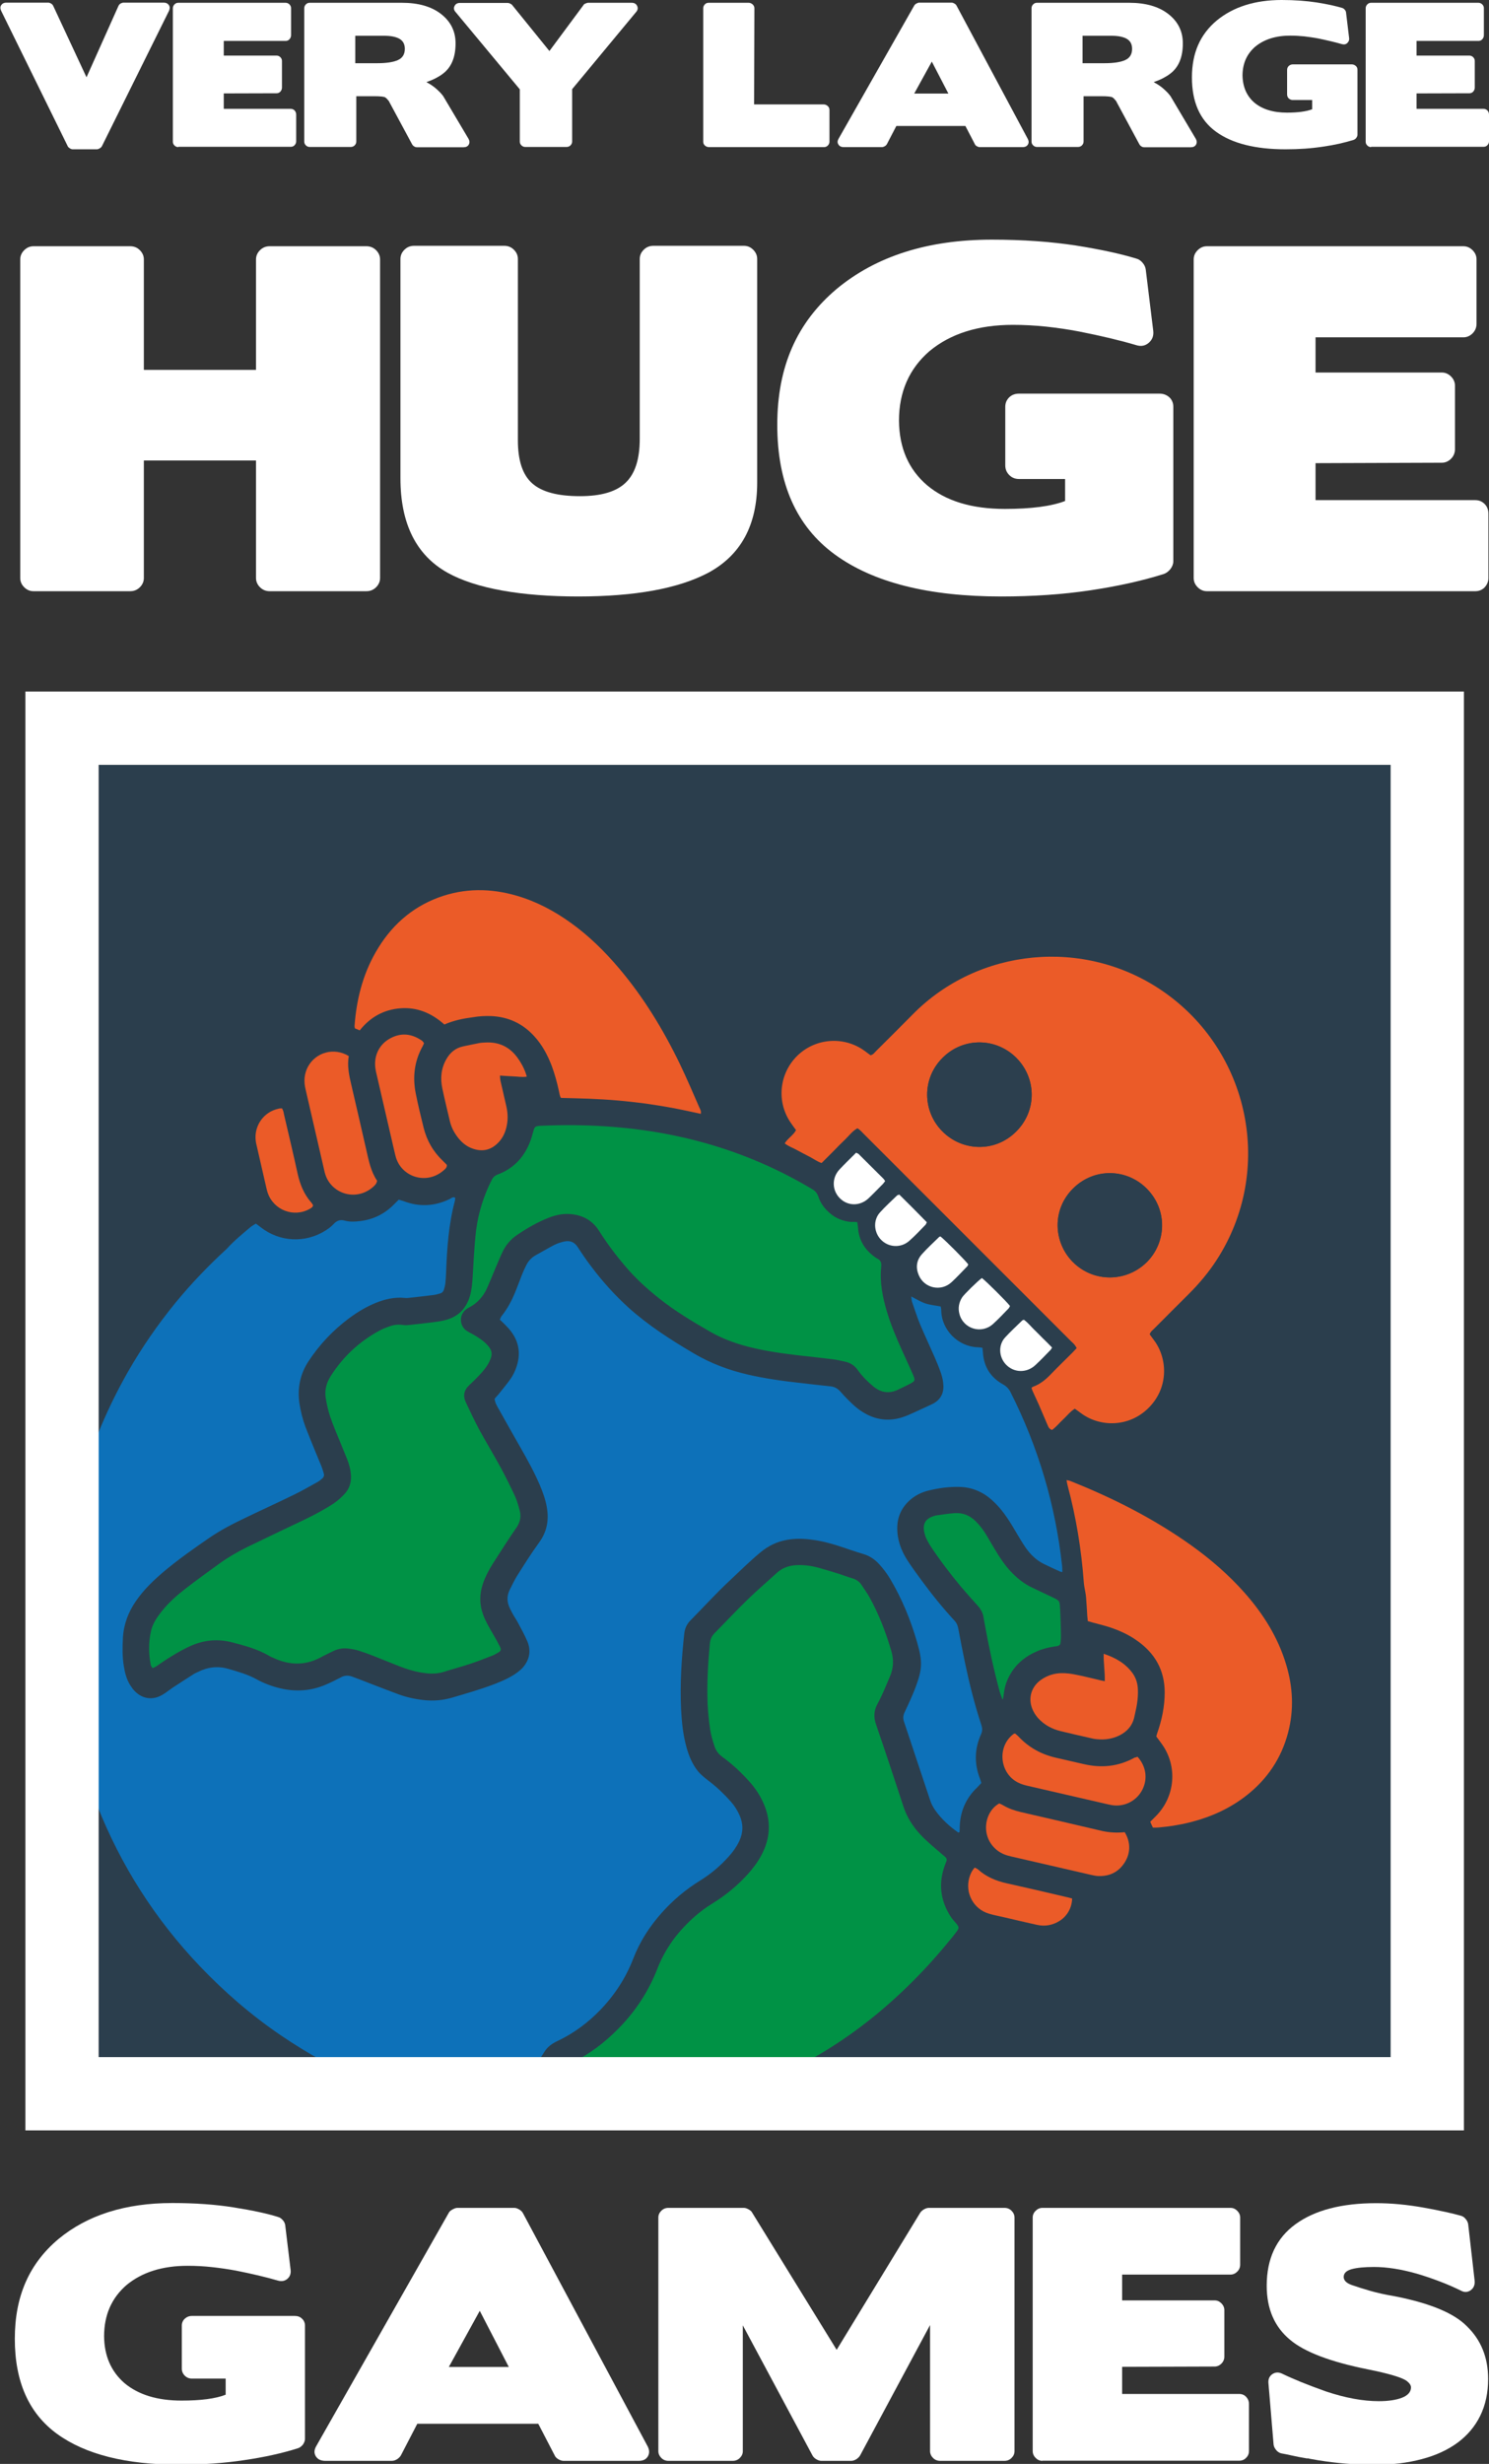 <?xml version="1.0" encoding="UTF-8"?><svg id="Layer_1" xmlns="http://www.w3.org/2000/svg" viewBox="0 0 1015.5 1680"><rect x="0" y="0" width="1015.5" height="1680" fill="#333333" stroke="none"/><defs><style>.cls-1{fill:#009245;}.cls-2{fill:#fff;}.cls-3{fill:#020203;}.cls-4{fill:#0d71b9;}.cls-5{fill:#2c3f4e;}.cls-6{fill:#eb5b28;}.cls-7{fill:#2b3e4d;}</style></defs><rect class="cls-7" x="42.3" y="496.5" width="931.1" height="931.1"/><path class="cls-3" d="m948.4,521.5v881.1H67.3v-881.1h881.1m50-50H17.3v981.1h981.1V471.5h0Z"/><path class="cls-4" d="m174.49,834.3c1.19.91,2.28,1.64,3.28,2.46,12.86,10.12,30.36,11.03,44.22,2.28,1.91-1.28,3.92-2.64,5.47-4.38,2.19-2.37,4.47-3.28,7.75-2.37,3.37.91,6.93.73,10.49.27,9.03-1.09,16.69-4.92,23.07-11.4,1-1,2.01-2.01,3.19-3.19,1.09.36,2.19.64,3.28,1,10.67,4.1,21.15,3.56,31.36-1.37,1.09-.55,2.1-1.73,3.83-1-.09.64,0,1.37-.18,2.1-4.29,16.05-5.38,32.46-6.02,48.96-.09,2.64-.27,5.2-.55,7.84-.18,1.28-.55,2.55-.91,3.83-.46,1.37-1.37,2.28-2.74,2.64s-2.83.82-4.29,1c-5.74.73-11.58,1.37-17.41,2.01-.73.09-1.46.09-2.19,0-7.02-.73-13.59.82-20.06,3.46-6.47,2.64-12.49,6.29-18.14,10.49-10.85,8.11-19.97,17.78-27.44,29.09-5.84,8.84-7.75,18.42-6.29,28.81.82,5.47,2.19,10.85,4.1,16.05,2.19,5.74,4.56,11.4,6.84,17.05,1.37,3.37,2.83,6.75,4.19,10.12.55,1.46,1,3.01,1.46,4.56.46,1.37,0,2.64-1.09,3.56s-2.28,1.91-3.56,2.55c-5.11,2.83-10.12,5.74-15.41,8.3-11.12,5.47-22.43,10.58-33.55,15.96-8.39,4.01-16.78,8.3-24.44,13.59-10.21,7.02-20.33,14.13-29.91,22.06-7.39,6.2-14.41,12.76-19.97,20.79-5.29,7.57-8.48,15.96-9.03,25.16-.36,6.56-.46,13.13.64,19.6.73,4.47,1.82,8.84,4.29,12.76.91,1.46,1.91,2.92,3.19,4.19,5.29,5.38,12.31,6.29,18.78,2.46,2.37-1.37,4.56-3.19,6.84-4.74,4.65-3.01,9.3-6.11,13.95-9.03,1.09-.73,2.28-1.28,3.46-1.82,6.66-3.37,13.59-4.19,20.79-2.1,6.56,1.91,13.13,3.74,19.24,7.11,5.11,2.83,10.58,4.83,16.32,6.2,10.58,2.46,20.88,1.73,30.82-2.55,3.46-1.46,6.93-3.19,10.21-4.92,2.46-1.37,4.92-1.55,7.57-.64,4.65,1.73,9.3,3.46,13.86,5.29,6.02,2.28,11.94,4.65,17.96,6.84,5.47,2.01,11.21,3.28,17.05,3.92,6.56.73,13.04.27,19.51-1.64,9.94-2.92,19.88-5.74,29.54-9.48,5.29-2.1,10.49-4.38,15.14-7.84,1.46-1.19,3.01-2.37,4.1-3.83,4.19-5.2,5.11-11.12,2.55-17.23-1.82-4.29-4.1-8.39-6.29-12.49-1.09-2.1-2.46-4.01-3.56-6.02-.73-1.28-1.37-2.55-2.01-3.92-2.1-4.19-2.28-8.39-.18-12.67,1.64-3.28,3.19-6.56,5.11-9.66,4.83-7.66,9.66-15.32,14.95-22.61,5.47-7.48,6.84-15.59,5.2-24.44-.91-5.01-2.64-9.85-4.65-14.59-3.83-9.03-8.57-17.51-13.4-25.99-4.83-8.48-9.66-16.96-14.41-25.53-1.28-2.28-2.74-4.47-3.1-7.48.82-1,1.82-2.01,2.74-3.1,2.83-3.56,5.74-7.02,8.3-10.67,1.46-2.1,2.64-4.56,3.56-7.02,3.83-10.3,1.91-19.51-5.38-27.54-1.73-1.91-3.65-3.74-5.65-5.65.55-1.09.82-2.01,1.46-2.74,3.83-4.83,6.66-10.21,9.03-15.96,1.64-4.01,3.19-8.21,4.74-12.22.82-2.01,1.73-4.01,2.74-6.02,1.46-3.01,3.56-5.29,6.47-6.93,4.38-2.37,8.57-4.92,13.04-7.2,2.1-1,4.38-1.73,6.56-2.19,3.74-.82,6.84.36,9.03,3.74,3.1,4.74,6.29,9.48,9.76,13.95,7.48,9.94,15.77,19.06,24.98,27.44,13.49,12.13,28.72,21.88,44.31,31.09,11.58,6.84,23.89,11.49,36.93,14.5,12.13,2.83,24.34,4.47,36.74,5.84,6.56.73,13.04,1.55,19.6,2.19,2.92.27,5.11,1.55,7.02,3.74,2.83,3.28,5.93,6.38,9.21,9.39,2.1,1.91,4.56,3.65,7.02,5.11,8.11,4.74,16.78,5.74,25.71,2.92,2.92-.91,5.65-2.19,8.48-3.46,3.83-1.73,7.66-3.56,11.49-5.29,5.47-2.46,8.39-6.75,8.21-12.67-.09-2.74-.64-5.56-1.46-8.11-1.28-3.83-2.83-7.66-4.47-11.4-3.28-7.48-6.75-14.86-9.94-22.43-2.1-5.01-3.65-10.12-5.47-15.23-.36-1.09-.36-2.19-.64-3.83,3.56,1.82,6.47,3.65,9.66,4.74,3.28,1.09,6.84,1.37,10.49,2.1.09.73.36,1.73.36,2.64.18,13.31,11.4,24.71,24.89,25.16,1,0,2.01.18,3.19.36.18,1.28.27,2.37.36,3.56.73,9.66,5.38,16.78,13.77,21.43,2.28,1.28,3.83,2.92,5.01,5.2,18.87,37.38,30.64,76.86,35.19,118.44.18,1.28.09,2.55.18,4.29-.73-.18-1.19-.18-1.55-.36-3.74-1.73-7.48-3.37-11.12-5.2-5.38-2.64-9.48-6.84-12.76-11.67-2.74-4.1-5.2-8.39-7.75-12.67-4.1-6.93-8.57-13.59-14.59-18.96-6.38-5.84-13.86-9.03-22.52-9.21-7.2-.18-14.22.82-21.24,2.55-4.74,1.19-9.03,3.37-12.67,6.66-5.47,5.01-8.3,11.12-8.39,18.6-.09,8.11,2.55,15.5,6.93,22.25,3.01,4.65,6.29,9.12,9.57,13.59,7.11,9.66,14.59,18.96,22.7,27.72,1.46,1.64,2.1,3.46,2.46,5.47,1.46,7.75,2.92,15.5,4.56,23.16,3.01,14.31,6.56,28.45,11.12,42.31.73,2.19.82,4.1-.18,6.29-4.47,9.94-4.74,19.97-.82,30.18.36.91.64,1.91,1,3.1-.91.91-1.73,1.91-2.64,2.83-8.21,7.75-12.13,17.32-12.13,28.54,0,.73-.09,1.46-.09,2.1-.36.09-.73.36-.91.27-6.02-4.19-11.4-9.12-15.68-15.14-1.37-2.01-2.64-4.29-3.37-6.56-6.02-17.96-11.94-36.01-17.96-53.98-.73-2.28-.55-4.1.46-6.29,2.64-5.56,5.2-11.12,7.39-16.78,4.74-12.67,4.92-17.78,1.19-30.73-4.38-15.23-10.3-29.72-18.42-43.4-2.19-3.65-4.74-7.02-7.57-10.12-3.01-3.28-6.56-5.65-10.94-6.93-5.74-1.64-11.31-3.74-17.05-5.56-6.02-1.91-12.04-3.46-18.33-4.19-5.56-.73-11.03-.82-16.59.18-6.75,1.19-12.67,4.1-17.96,8.48-7.29,6.02-14.04,12.76-20.97,19.24-9.3,8.66-17.78,18.05-26.71,27.08-2.46,2.46-3.83,5.29-4.29,8.84-1.91,17.23-3.01,34.56-2.19,51.97.46,8.94,1.37,17.78,3.83,26.35,1.55,5.47,3.74,10.67,7.29,15.32,2.28,2.92,5.2,5.11,8.02,7.29,5.38,4.1,10.21,8.75,14.68,13.77,2.55,2.83,4.56,6.02,6.11,9.57,2.55,5.84,2.46,11.58-.18,17.32-1.82,3.83-4.19,7.29-7.11,10.49-5.74,6.47-12.31,12.04-19.69,16.59-9.76,6.02-18.42,13.31-26.08,21.88-8.3,9.3-15.04,19.69-19.51,31.36-5.11,13.22-12.76,24.89-22.61,35.1-8.48,8.75-18.24,15.96-29.27,21.15-3.65,1.73-6.75,4.01-8.84,7.48-1.82,3.01-3.83,5.84-5.56,8.94-5.74,10.58-10.12,21.61-12.95,33.37-.18.82-.46,1.73-.64,2.55-.09.27-.27.55-.46.82-1.46,1-3.1.46-4.65.27-10.58-1.09-21.06-2.83-31.55-4.92-44.86-9.21-86.16-26.81-124-52.61-20.06-13.68-38.29-29.45-55.07-47.05-30.54-32.09-53.88-68.66-70.11-109.87-17.51-44.59-25.44-90.81-23.61-138.68,2.19-55.8,17.05-108.04,44.68-156.64,9.48-16.59,20.33-32.28,32.46-47.14,10.76-13.13,22.43-25.26,34.92-36.74,5.11-5.65,10.67-10.12,16.14-14.77,1.09-.91,2.37-1.55,3.74-2.46Z"/><path class="cls-1" d="m584.69,833.29c.18,1.46.36,2.46.46,3.46.46,8.75,4.65,15.5,11.76,20.51.46.36,1,.64,1.46.91,2.28,1.09,2.92,2.92,2.64,5.38-1.09,10.49.82,20.61,3.83,30.64,2.64,8.94,6.29,17.6,10.12,26.08,2.46,5.47,5.01,10.85,7.39,16.32,2.1,4.83,2.01,5.01-2.64,7.39-2.46,1.28-4.92,2.46-7.48,3.65-6.11,2.83-11.67,1.82-16.69-2.37-3.92-3.28-7.57-6.93-10.49-11.03-2.19-3.1-4.92-4.92-8.48-5.74-3.01-.73-6.02-1.37-9.03-1.73-7.93-1-15.96-1.82-23.89-2.74-11.49-1.37-22.79-3.01-34.01-5.93-8.94-2.37-17.51-5.56-25.53-10.21-12.04-6.93-23.89-14.04-34.74-22.7-8.11-6.47-15.77-13.4-22.52-21.34-6.66-7.75-12.76-15.86-18.24-24.53-4.83-7.66-12.04-11.21-20.88-11.58-4.74-.18-9.3.91-13.68,2.64-7.66,3.01-14.68,7.11-21.43,11.67-4.29,2.92-7.66,6.84-9.85,11.49-2.1,4.38-3.83,8.84-5.74,13.22-1.64,3.92-3.19,7.84-4.92,11.67-2.64,5.74-6.66,10.21-12.31,13.13-1.28.64-2.46,1.55-3.37,2.64-3.37,4.01-2.55,10.12,1.73,13.13,1.28.91,2.83,1.55,4.19,2.37,3.56,2.01,7.02,4.19,9.85,7.2,3.46,3.65,3.92,6.56,1.73,11.12-1.73,3.74-4.38,6.84-7.2,9.85-2.1,2.19-4.29,4.38-6.56,6.47-3.74,3.37-4.56,7.39-2.46,11.85,2.92,6.2,5.84,12.4,9.03,18.42,4.83,8.84,10.03,17.41,14.86,26.26,3.37,6.29,6.56,12.67,9.57,19.15,1.46,3.19,2.37,6.56,3.28,9.94,1.09,4.1.36,7.84-2.19,11.58-5.65,8.11-10.94,16.5-16.32,24.89-2.64,4.19-4.92,8.57-6.56,13.31-2.46,7.2-2.46,14.31.18,21.43,1.82,4.83,4.47,9.21,7.02,13.59,1.55,2.64,3.01,5.29,4.38,8.02,1,2.01.73,2.83-1.19,4.01-1.37.82-2.83,1.64-4.29,2.19-4.92,1.91-9.76,3.83-14.77,5.47-5.93,2.01-12.04,3.56-17.96,5.47-4.1,1.28-8.3,1.46-12.58.91-6.11-.73-12.04-2.46-17.69-4.65-6.11-2.37-12.13-4.92-18.24-7.29-3.1-1.19-6.29-2.37-9.48-3.37-2.37-.73-4.83-1.19-7.29-1.46-3.56-.46-7.02.18-10.21,1.73-2.74,1.37-5.56,2.64-8.21,4.1-10.67,5.84-21.43,5.65-32.37.64-1.09-.46-2.19-.91-3.19-1.55-7.93-4.65-16.69-6.93-25.44-9.21-9.66-2.46-19.06-1.55-28.17,2.55-7.2,3.28-13.86,7.39-20.42,11.85-1.64,1.09-3.19,2.55-5.47,3.19-.46-.73-1-1.37-1.19-2.19-1.46-7.66-1.55-15.41.18-22.98,1.09-5.11,4.01-9.3,7.2-13.4,4.56-5.74,10.03-10.67,15.77-15.14,7.84-6.11,15.86-11.85,23.89-17.69,5.84-4.19,12.04-7.75,18.42-10.94,12.95-6.29,25.99-12.49,39.02-18.69,6.84-3.28,13.59-6.84,19.88-10.94,2.83-1.82,5.29-4.1,7.66-6.56,3.28-3.46,4.74-7.57,4.56-12.4-.18-3.83-1.09-7.48-2.46-11.03-1.64-4.19-3.46-8.39-5.11-12.58-2.28-5.56-4.65-11.03-6.56-16.69-1.37-4.01-2.28-8.11-3.01-12.31-1-5.47.18-10.67,3.28-15.5,8.39-13.22,19.42-23.52,33.19-31,2.19-1.19,4.47-2.1,6.84-2.92,2.92-1.09,5.93-1.46,9.03-1,1.55.27,3.19.18,4.74,0,5.11-.55,10.12-1.09,15.23-1.73,3.01-.36,6.11-.82,9.03-1.55,8.84-2.19,14.41-7.84,16.96-16.59,1.19-4.19,1.55-8.57,1.82-12.95.55-9.3,1-18.6,1.91-27.9,1.09-11.85,4.19-23.25,9.12-34.1.64-1.37,1.28-2.64,1.91-3.92.91-2.01,2.37-3.19,4.38-3.92,11.21-4.29,18.42-12.49,22.34-23.61.82-2.37,1.37-4.74,2.1-7.11.36-1.28,1.19-2.01,2.46-2.19,1.19-.18,2.28-.27,3.46-.27,28.17-1.19,56.26.36,84.06,5.56,34.83,6.56,67.65,18.69,98.2,36.74.55.27,1,.64,1.46.91,2.19,1.09,3.56,2.83,4.38,5.2,1.46,4.56,4.29,8.21,7.93,11.31,4.1,3.56,8.94,5.38,14.31,5.93,1.37-.18,2.64,0,4.29.09Z"/><path class="cls-1" d="m371.15,1443.08c.18-1.46.18-2.28.46-3.1,2.83-9.21,6.38-18.14,11.31-26.44,1.91-3.28,4.38-5.65,7.75-7.39,11.49-5.74,21.61-13.4,30.54-22.43,11.12-11.12,19.88-23.98,25.99-38.57,1.09-2.55,2.01-5.2,3.19-7.66,3.28-7.02,7.39-13.59,12.4-19.51,6.66-7.84,14.22-14.68,22.98-20.06,9.03-5.56,17.05-12.13,24.16-19.97,3.56-3.92,6.66-8.11,9.21-12.76,6.66-12.31,6.93-24.71.82-37.29-2.37-4.92-5.38-9.3-9.03-13.31-5.47-6.11-11.4-11.67-18.05-16.5-2.74-1.91-4.65-4.47-5.65-7.57-1.19-3.74-2.37-7.57-2.92-11.4-.82-5.74-1.46-11.58-1.73-17.41-.55-13.68.27-27.35,1.55-41.03.27-2.92,1.28-5.2,3.37-7.29,7.57-7.66,14.95-15.59,22.7-23.07,6.38-6.2,13.13-11.94,19.69-17.96,3.83-3.46,8.48-5.01,13.59-5.2,4.74-.18,9.3.36,13.86,1.55,5.11,1.37,10.03,2.92,15.04,4.47,2.92.91,5.74,2.1,8.75,2.92,2.83.82,5.01,2.28,6.56,4.74,1.73,2.64,3.65,5.29,5.2,8.02,6.47,11.67,11.21,23.98,14.95,36.74,1.82,6.02,1.55,11.85-.91,17.51-2.64,6.2-5.11,12.49-8.3,18.33-2.74,4.92-2.92,9.39-1.09,14.59,6.38,18.6,12.58,37.29,18.69,55.98,2.37,7.2,6.38,13.4,11.49,18.87,4.56,4.92,9.85,9.12,14.86,13.49.64.55,1.37,1.09,2.01,1.73,1,.82,1.37,1.91.82,3.1-.36.91-.73,1.91-1.09,2.83-4.38,12.22-3.01,23.8,4.01,34.74,1.09,1.73,2.55,3.19,3.83,4.74,2.01,2.46,2.1,3.1.09,5.74-1.46,2.01-3.01,3.92-4.65,5.84-9.94,12.22-20.61,23.8-32.09,34.65-29.63,28.17-63.28,50.06-101.48,64.64-26.9,10.21-54.71,16.41-83.24,19.24-18.42,1.82-36.93,2.19-55.53,1.82-1,0-2.28-.18-4.1-.36Z"/><path class="cls-6" d="m733.03,960.48c-3.19,2.01-5.38,4.92-8.02,7.39-2.55,2.37-4.74,5.11-7.48,7.11-2.01-.55-2.55-2.1-3.19-3.56-2.01-4.65-4.01-9.39-6.02-14.04-1.28-2.92-2.74-5.84-4.01-8.75-.36-.73-.55-1.55-.82-2.28.36-.36.55-.64.82-.73,4.92-1.73,8.84-4.92,12.4-8.66,4.65-4.83,9.48-9.48,14.22-14.22,1.09-1.09,2.19-2.28,3.37-3.56-.55-.91-.91-1.64-1.46-2.28-.73-.91-1.64-1.64-2.46-2.46-47.14-47.14-94.18-94.18-141.32-141.32-1.28-1.28-2.55-2.83-4.29-3.83-3.46,1.91-5.65,5.01-8.39,7.66-2.64,2.46-5.2,5.11-7.75,7.75l-8.3,8.3c-2.83-.91-5.38-2.83-8.21-4.29-2.83-1.46-5.65-2.92-8.48-4.47-2.74-1.55-5.84-2.55-8.48-4.65,2.1-3.46,5.84-5.47,7.75-9.03-1.19-1.55-2.28-3.1-3.37-4.65-10.12-14.31-8.3-33.74,4.19-46.04,12.49-12.22,32.09-13.59,46.14-3.19,1.28.91,2.55,1.91,3.83,2.83,1.82-.36,2.74-1.82,3.83-2.92,8.39-8.3,16.78-16.69,25.07-25.07,44.77-45.31,116.71-52.24,169.77-16.14,60.27,41.03,76.95,122.63,37.38,183.72-5.47,8.48-11.94,16.14-19.06,23.25-7.84,7.75-15.68,15.68-23.52,23.52-1.09,1.09-2.46,2.01-3.1,3.92.82,1.19,1.82,2.46,2.74,3.74,9.3,12.13,10.58,32-3.1,46.04-13.59,13.95-33.64,13.49-46.32,4.1-1.46-1.09-2.92-2.1-4.38-3.19Zm-90.26-189.01c13.13,13.31,35.56,14.77,50.33,0,14.22-14.22,13.77-36.2.18-50.06-13.77-13.95-36.11-14.41-50.33-.27-14.59,14.41-13.68,36.93-.18,50.33Zm88.9,88.99c13.86,14.04,36.29,14.04,50.33.27,13.22-13.04,14.77-35.19.36-49.96-13.49-13.95-35.83-14.77-50.33-.55-14.77,14.41-13.68,36.84-.36,50.24Z"/><path class="cls-6" d="m741.88,1105.36c-.09-1.28-.27-2.46-.36-3.56-.27-4.19-.46-8.48-.82-12.67-.18-2.46-.82-4.83-1.19-7.29-.18-1-.27-2.01-.36-3.01-1.64-22.43-5.29-44.59-11.12-66.28-.27-.91-.36-1.91-.64-3.37,1.09.27,1.73.27,2.37.55,29.18,11.58,57.08,25.71,82.79,44.04,13.22,9.48,25.44,20.06,36.2,32.19,12.76,14.41,22.89,30.45,28.45,49.14,4.56,15.23,5.38,30.64,1.28,46.23-4.56,17.51-14.22,31.82-28.45,42.94-10.85,8.48-23.07,14.13-36.29,17.69-7.75,2.1-15.68,3.37-23.71,4.1-1.19.09-2.28.09-3.74.09-.64-1.28-1.19-2.55-1.82-4.01,1.37-1.37,2.55-2.55,3.74-3.74,12.58-12.58,14.95-31.91,5.65-47.05-1.55-2.46-3.37-4.74-5.29-7.39.18-.55.36-1.37.64-2.19,3.19-9.03,5.11-18.24,5.11-27.81,0-15.04-6.56-26.62-18.69-35.19-6.2-4.47-13.13-7.48-20.42-9.76-3.37-1-6.75-1.82-10.12-2.74-.91-.27-2.01-.64-3.19-.91Z"/><path class="cls-6" d="m303.05,698.54c-8.66-7.75-18.51-11.94-30.09-11.03-11.4.91-20.51,6.11-27.63,15.04-1.28-.55-2.28-1-3.28-1.37-.09-.64-.27-1.09-.27-1.46,1.28-17.78,5.47-34.83,14.41-50.42,9.94-17.41,23.98-30.36,42.94-37.38,17.6-6.47,35.38-6.38,53.25-1.19,13.49,3.92,25.62,10.39,36.93,18.51,12.31,8.84,22.98,19.33,32.73,30.82,16.78,19.79,30.18,41.76,41.49,65.1,4.74,9.85,9.03,19.88,13.4,29.91.55,1.28,1.46,2.55,1,4.38-6.29-1.37-12.49-2.74-18.78-3.92s-12.67-2.19-18.96-3.1c-6.38-.82-12.76-1.55-19.15-2.1s-12.76-.91-19.24-1.19c-6.38-.27-12.76-.36-19.24-.55-.91-1.46-1-3.1-1.37-4.65-1.28-5.84-2.83-11.58-4.92-17.23-2.92-7.57-6.66-14.59-12.22-20.51-7.84-8.48-17.51-12.86-28.99-13.4-4.29-.18-8.48.09-12.67.82-6.38.82-12.86,2.1-19.33,4.92Z"/><path class="cls-1" d="m683.61,1158.61c-.73-2.1-1.55-4.1-2.1-6.2-4.01-15.04-7.29-30.36-10.03-45.68-.18-1.19-.46-2.28-.64-3.46-.36-3.46-2.01-6.29-4.38-8.84-3.74-4.1-7.39-8.21-11.03-12.49-7.48-8.94-14.5-18.24-20.97-27.99-1-1.55-1.91-3.28-2.74-5.01-.64-1.28-1-2.74-1.37-4.19-1.19-5.84.91-9.3,6.47-11.03.55-.18,1.09-.36,1.73-.46,4.19-.55,8.39-1.28,12.58-1.55,5.56-.36,10.21,1.55,14.22,5.47,2.92,2.92,5.38,6.11,7.48,9.66,1.73,2.83,3.37,5.84,5.11,8.66,3.74,6.29,7.66,12.4,12.95,17.6,3.74,3.74,7.93,6.93,12.67,9.21,4.19,2.1,8.48,4.01,12.67,6.02,7.02,3.37,6.38,2.64,6.84,10.03.27,4.83.36,9.57.46,14.41.09,2.92.09,5.84-.46,8.39-1.19,1.37-2.55,1.28-3.83,1.46-4.19.64-8.3,1.64-12.22,3.37-7.39,3.19-13.49,8.02-17.69,15.04-2.37,3.92-3.92,8.11-4.56,12.67-.18,1.55-.46,3.19-.73,4.74-.09.18-.27.18-.46.18Z"/><path class="cls-6" d="m767.04,1249.24c4.1,6.66,4.1,14.13.09,20.51-4.29,6.84-10.58,9.76-18.51,9.39-1.46-.09-2.92-.46-4.29-.73-18.33-4.19-36.65-8.48-54.98-12.67-3.28-.73-6.38-1.91-9.12-4.01-12.04-9.39-8.84-26.62,1.28-32.09.82.36,1.73.73,2.64,1.28,3.83,2.28,7.93,3.65,12.22,4.65,18.42,4.29,36.93,8.48,55.34,12.86,5.01,1.09,10.03,1.37,15.32.82Z"/><path class="cls-6" d="m237.85,720.05c-1.19,6.84.27,13.4,1.82,19.97,3.46,14.77,6.84,29.54,10.21,44.31,1.64,7.29,3.1,14.59,7.29,20.7-.27,2.01-1.46,3.1-2.64,4.19-11.58,10.21-28.17,4.83-32.55-8.11-.46-1.28-.73-2.55-1-3.83-4.19-18.14-8.39-36.38-12.58-54.52-1.28-5.29-1-10.39,1.55-15.32,5.38-10.03,17.87-13.49,27.9-7.39Z"/><path class="cls-6" d="m753.45,1146.3c.18-6.47-.91-12.31-.73-18.69,8.21,2.74,15.04,6.66,19.88,13.49,2.28,3.28,3.37,7.11,3.46,11.12.09,3.01-.09,6.11-.55,9.12-.46,3.19-1.28,6.29-1.91,9.39-1.28,5.84-4.83,9.85-10.03,12.49-4.83,2.37-9.94,3.19-15.32,2.64-1.46-.09-2.92-.36-4.29-.73-6.84-1.55-13.68-3.1-20.42-4.74-6.11-1.46-11.4-4.29-15.68-9.03-1.73-2.01-3.1-4.19-4.01-6.66-2.74-7.29-.27-14.86,6.11-19.33,4.29-3.01,9.12-4.56,14.41-4.56,3.01,0,6.11.36,9.12,1,5.29,1,10.49,2.37,15.77,3.56,1.09.36,2.46.55,4.19.91Z"/><path class="cls-6" d="m359.3,734.09c-3.28.55-6.29-.09-9.3-.18-2.92-.09-5.84-.36-9.03-.55.09,1.28.09,2.28.27,3.19,1.37,6.02,2.74,11.94,4.1,17.87,1.09,4.74,1.19,9.57,0,14.31-1,4.19-2.92,7.93-6.11,10.94-4.65,4.47-10.03,5.65-16.14,3.74-5.11-1.55-8.84-4.92-11.85-9.21-2.1-3.01-3.65-6.29-4.47-9.94-1.73-7.39-3.56-14.77-5.11-22.16-1.46-6.93-.82-13.68,2.74-19.88,2.55-4.56,6.29-7.66,11.4-8.75,3.74-.82,7.39-1.55,11.12-2.28,1.28-.27,2.64-.27,3.92-.36,9.12-.55,16.5,2.74,21.97,10.21,2.83,3.92,5.11,8.11,6.47,13.04Z"/><path class="cls-6" d="m289.19,711.3c-.46,1-.82,2.01-1.37,2.83-5.29,9.94-6.47,20.51-4.29,31.36,1.55,7.84,3.46,15.68,5.38,23.43,2.19,8.84,6.56,16.41,13.22,22.7.82.82,1.64,1.64,2.46,2.46.09.09.09.27.18.46,0,1.46-.91,2.37-1.91,3.19-11.49,10.39-28.45,5.11-32.73-8.21-.36-1.28-.73-2.55-1-3.83-4.1-17.78-8.21-35.47-12.31-53.25-.27-1-.46-2.01-.64-3.01-1.55-8.39,1.73-16.41,8.84-20.79,7.29-4.47,14.68-4.29,21.88.36.46.27,1,.64,1.37,1,.36.46.46.73.91,1.28Z"/><path class="cls-6" d="m775.79,1197.81c5.84,6.47,7.02,14.86,3.46,22.16s-11.21,11.67-19.24,11.03c-1.55-.09-3.19-.46-4.74-.82-18.33-4.19-36.65-8.48-54.98-12.67-2.83-.64-5.56-1.64-8.02-3.28-10.67-7.11-11.85-23.71-1.09-31.91.18-.18.55-.18,1.09-.36.73.64,1.64,1.28,2.37,2.1,7.02,7.48,15.5,12.13,25.44,14.41,6.29,1.46,12.49,2.83,18.69,4.29,12.22,2.92,23.98,1.82,35.1-4.38.64-.09,1.19-.27,1.91-.55Z"/><path class="cls-6" d="m731.21,1294.46c-.18,6.29-3.28,11.76-8.21,15.04-4.92,3.19-10.21,4.19-15.86,2.92-7.39-1.64-14.77-3.37-22.16-5.11-3.56-.82-7.11-1.46-10.67-2.55-10.3-3.1-16.14-13.86-13.31-24.25.73-2.55,1.73-4.92,3.74-7.11.73.36,1.55.64,2.19,1.19,5.65,5.11,12.4,7.93,19.88,9.57,13.22,2.92,26.44,6.02,39.66,9.12,1.46.27,2.92.73,4.74,1.19Z"/><path class="cls-6" d="m192.27,755.7c1.09,1.55,1.19,3.19,1.55,4.74,3.1,13.31,6.29,26.62,9.21,40.03,1.64,7.2,4.29,13.86,9.3,19.51.46.55.82,1.19,1.19,1.73-.18,1.46-1.28,1.91-2.28,2.55-10.85,6.11-24.53.91-28.63-10.85-.36-1-.55-1.91-.82-2.92-2.28-9.94-4.56-19.88-6.84-29.81-.27-1-.46-2.01-.55-3.01-1.19-10.21,5.56-19.6,15.5-21.7.64-.27,1.55-.18,2.37-.27Z"/><path class="cls-2" d="m717.53,918.82c-.55.82-.73,1.28-1,1.55-3.46,3.56-6.84,7.11-10.49,10.49-5.93,5.47-14.68,5.2-20.06-.55-4.83-5.11-5.2-13.22-.55-18.33,3.74-4.1,7.84-7.84,11.76-11.67.18-.18.55-.18,1.09-.46,2.37,1.64,4.29,4.01,6.38,6.11,2.1,2.01,4.1,4.1,6.2,6.2,2.19,2.1,4.38,4.29,6.66,6.66Z"/><path class="cls-2" d="m583.87,785.97c.82.46,1.37.55,1.64.82,5.65,5.65,11.4,11.31,17.05,16.96.36.36.64.91,1.09,1.55-.55.73-1,1.46-1.55,2.01-3.19,3.19-6.29,6.47-9.57,9.57-5.74,5.56-14.13,5.65-19.6.27-5.47-5.29-5.84-13.86-.46-19.69,3.56-3.83,7.48-7.57,11.4-11.49Z"/><path class="cls-2" d="m613.32,814.51c6.29,6.2,12.58,12.49,18.78,18.87-.36.73-.55,1.37-.91,1.73-3.56,3.65-7.02,7.39-10.85,10.76-5.84,5.38-14.77,4.83-19.97-1.09-4.47-5.11-4.83-12.95-.27-18.05,3.65-4.1,7.84-7.84,11.76-11.67.18-.18.55-.18,1.46-.55Z"/><path class="cls-2" d="m641.4,843.05c3.56,2.83,16.87,16.23,18.96,19.06-.18.46-.36,1-.73,1.37-3.56,3.65-7.02,7.39-10.76,10.85-7.2,6.56-18.51,4.01-22.25-4.83-2.19-5.11-1.64-10.12,2.1-14.31,3.65-4.1,7.75-7.84,11.76-11.76,0-.18.36-.18.91-.36Z"/><path class="cls-2" d="m669.66,871.4c3.1,2.37,16.69,15.86,19.15,19.06-.27.55-.55,1.28-1,1.73-3.46,3.56-6.84,7.2-10.49,10.49-7.84,7.2-20.33,3.46-22.98-6.75-1.09-4.01-.36-7.84,1.82-11.31,1.28-2.01,10.76-11.31,13.49-13.22Z"/><path class="cls-5" d="m642.77,771.48c-13.49-13.4-14.41-35.92.18-50.33,14.22-14.13,36.56-13.68,50.33.27,13.59,13.77,14.04,35.74-.18,50.06-14.77,14.86-37.2,13.31-50.33,0Z"/><path class="cls-5" d="m731.66,860.46c-13.31-13.4-14.41-35.83.36-50.33,14.5-14.22,36.74-13.4,50.33.55,14.31,14.77,12.86,36.93-.36,49.96-14.04,13.86-36.47,13.77-50.33-.18Z"/><path class="cls-2" d="m948.4,521.5v881.1H67.3v-881.1h881.1m50-50H17.3v981.1h981.1V471.5h0Z"/><path class="cls-2" d="m111.7,1.8c1.6,0,2.7.6,3.5,1.7.7,1.1.7,2.4.1,3.8l-45.8,92.4c-.3.6-.9,1.1-1.6,1.5s-1.4.6-1.9.6h-16.4c-.6,0-1.3-.2-2-.7-.8-.5-1.3-1-1.5-1.6L.7,7.2C.1,5.7.1,4.5.9,3.4c.8-1.1,1.9-1.6,3.4-1.6h28.5c.7,0,1.3.2,2,.6s1.2,1,1.5,1.6l22.7,48.7L80.8,4c.3-.6.7-1.1,1.4-1.6.8-.4,1.5-.6,2.1-.6h27.4Z"/><path class="cls-2" d="m121.6,100.3c-1,0-1.9-.4-2.6-1.1-.8-.8-1.1-1.6-1.1-2.6V5.6c0-1,.4-1.9,1.1-2.6.8-.8,1.6-1.1,2.6-1.1h73.2c1,0,1.9.4,2.6,1.1.8.8,1.1,1.6,1.1,2.6v18.4c0,1.1-.4,2-1.1,2.8-.8.8-1.6,1.1-2.6,1.1h-42.2v10h36c1,0,1.9.4,2.6,1.1.8.8,1.1,1.6,1.1,2.6v18.1c0,1.1-.4,2-1.1,2.8-.8.8-1.6,1.1-2.6,1.1l-36,.1v10.5h45.6c1.1,0,2,.4,2.7,1.1.7.8,1.1,1.7,1.1,2.8v18.3c0,1-.4,1.9-1.1,2.6-.7.8-1.6,1.1-2.7,1.1h-76.6v.2Z"/><path class="cls-2" d="m243,65.5v31c0,1-.4,1.9-1.1,2.6-.8.8-1.7,1.1-2.8,1.1h-27.9c-1,0-1.9-.4-2.6-1.1-.8-.8-1.1-1.6-1.1-2.6V5.6c0-1,.4-1.9,1.1-2.6.8-.8,1.6-1.1,2.6-1.1h63c10.8,0,19.5,2.4,26,7.2,7,5.2,10.5,12,10.5,20.5,0,9.5-2.9,16.4-8.7,20.7-1.4,1.1-3.1,2.1-5,3.1s-4,1.8-6.2,2.6c2.7,1.4,5,3,6.8,4.6,1.9,1.7,3.5,3.3,4.7,5l17.2,29c.8,1.4.9,2.7.2,4-.7,1.2-1.9,1.8-3.5,1.8h-31.9c-.7,0-1.3-.2-1.9-.6s-1.1-.9-1.4-1.5l-16.1-29.9.1.3c-.3-.4-.7-.8-1.1-1.3-.4-.4-.8-.8-1.2-1-.7-.5-3.3-.8-7.8-.8h-11.9v-.1Zm-.7-41.1v18.7h15.1c6.1,0,10.8-.7,13.9-2.1,3.2-1.4,4.8-4,4.8-7.7,0-3.1-1.2-5.4-3.6-6.8s-5.9-2.1-10.5-2.1h-19.7Z"/><path class="cls-2" d="m430.8,1.9c1.8,0,3,.7,3.7,2.1s.5,2.8-.6,4.1l-43.7,52.7v35.7c0,1-.4,1.9-1.1,2.6-.8.8-1.7,1.1-2.8,1.1h-28.1c-1,0-1.9-.4-2.6-1.1-.8-.8-1.1-1.6-1.1-2.6v-35.6l-43.8-52.7c-1.2-1.3-1.4-2.7-.7-4.1.7-1.4,1.9-2.1,3.7-2.1h32.5c.4,0,1,.1,1.6.4.7.3,1.1.6,1.4.9l25.5,31.5,23.2-31.3c.2-.4.6-.8,1.4-1.1s1.3-.5,1.8-.5c0,0,29.7,0,29.7,0Z"/><path class="cls-2" d="m514.3,71.2h47.5c1,0,1.9.4,2.7,1.1s1.2,1.6,1.2,2.7v21.6c0,1-.4,1.9-1.1,2.6-.8.8-1.6,1.1-2.6,1.1h-78.5c-1.1,0-2-.4-2.8-1.1-.8-.8-1.1-1.6-1.1-2.6V5.6c0-1,.4-1.9,1.1-2.6.7-.8,1.6-1.1,2.7-1.1h27.2c1,0,1.9.4,2.7,1.1.8.8,1.2,1.6,1.2,2.6l-.2,65.6Z"/><path class="cls-2" d="m668.1,100.3c-.6,0-1.2-.2-1.9-.6s-1.2-.9-1.4-1.5l-6.4-12.3h-47.1l-6.4,12.3c-.3.6-.8,1.1-1.5,1.5s-1.3.6-2,.6h-26c-1.7,0-2.9-.6-3.6-1.8-.8-1.2-.7-2.5.1-3.9L623.5,3.8c.3-.5.8-1,1.5-1.4.8-.4,1.4-.6,1.9-.6h22.1c.6,0,1.2.2,1.9.6.7.4,1.2.9,1.5,1.5l48.6,90.9c.7,1.4.7,2.7,0,3.8-.7,1.1-1.8,1.7-3.5,1.7h-29.4Zm-44.6-36.5h23.3l-11.3-21.8-12,21.8Z"/><path class="cls-2" d="m739,65.5v31c0,1-.4,1.9-1.1,2.6-.8.8-1.7,1.1-2.8,1.1h-27.9c-1,0-1.9-.4-2.6-1.1-.8-.8-1.1-1.6-1.1-2.6V5.6c0-1,.4-1.9,1.1-2.6.8-.8,1.6-1.1,2.6-1.1h63c10.8,0,19.5,2.4,26,7.2,7,5.2,10.5,12,10.5,20.5,0,9.5-2.9,16.4-8.7,20.7-1.4,1.1-3.1,2.1-5,3.1s-4,1.8-6.2,2.6c2.7,1.4,5,3,6.8,4.6,1.9,1.7,3.5,3.3,4.7,5l17.2,29c.8,1.4.9,2.7.2,4-.7,1.2-1.9,1.8-3.5,1.8h-31.9c-.7,0-1.3-.2-1.9-.6s-1.1-.9-1.4-1.5l-16.1-29.9.1.3c-.3-.4-.7-.8-1.1-1.3-.4-.4-.8-.8-1.2-1-.7-.5-3.3-.8-7.8-.8h-11.9v-.1Zm-.7-41.1v18.7h15.1c6.1,0,10.8-.7,13.9-2.1,3.2-1.4,4.8-4,4.8-7.7,0-3.1-1.2-5.4-3.6-6.8-2.4-1.4-5.9-2.1-10.5-2.1h-19.7Z"/><path class="cls-2" d="m855.5,70c5.4,4.5,12.8,6.8,22.2,6.8,7.5,0,13.3-.8,17.2-2.3v-6.3h-13.2c-1.1,0-2-.4-2.8-1.1-.8-.8-1.1-1.7-1.1-2.8v-16.6c0-1.1.4-2,1.1-2.7.8-.7,1.7-1.1,2.8-1.1h40.2c1.1,0,2,.4,2.8,1.1.8.7,1.1,1.6,1.1,2.7v44.1c0,.8-.3,1.5-.8,2.2s-1.2,1.2-1.9,1.4c-6.1,1.9-13.1,3.5-20.9,4.6-7.8,1.2-16.3,1.8-25.4,1.8-20.7,0-36.5-4-47.5-12s-16.4-20.3-16.4-37,5.6-29.3,16.9-38.8c11.3-9.3,26.1-14,44.3-14,8.9,0,16.9.6,24,1.7,7.1,1.1,12.8,2.4,17.2,3.7.7.2,1.3.6,1.8,1.2.5.6.9,1.3.9,1.9l2.1,17.4c.2,1.4-.3,2.6-1.3,3.5s-2.2,1.1-3.6.7c-4.5-1.3-10-2.6-16.3-3.9-3.1-.6-6.2-1-9.4-1.4-3.1-.3-6.3-.5-9.5-.5-9.9,0-17.8,2.5-23.9,7.5-5.8,5-8.7,11.6-8.7,19.8.2,7.8,2.9,13.9,8.1,18.4Z"/><path class="cls-2" d="m935.1,100.3c-1,0-1.9-.4-2.6-1.1-.8-.8-1.1-1.6-1.1-2.6V5.6c0-1,.4-1.9,1.1-2.6.8-.8,1.6-1.1,2.6-1.1h73.2c1,0,1.9.4,2.6,1.1.8.8,1.1,1.6,1.1,2.6v18.4c0,1.1-.4,2-1.1,2.8-.8.8-1.6,1.1-2.6,1.1h-42.2v10h36c1,0,1.9.4,2.6,1.1.8.8,1.1,1.6,1.1,2.6v18.1c0,1.1-.4,2-1.1,2.8-.8.8-1.6,1.1-2.6,1.1l-36,.1v10.5h45.6c1.1,0,2,.4,2.7,1.1.7.8,1.1,1.7,1.1,2.8v18.3c0,1-.4,1.9-1.1,2.6-.7.8-1.6,1.1-2.7,1.1h-76.6v.2Z"/><path class="cls-2" d="m88.8,167.9c2.6,0,4.8.9,6.6,2.7s2.7,3.9,2.7,6.3v75.3h76.5v-75.3c0-2.4.9-4.5,2.7-6.3s4-2.7,6.6-2.7h66c2.6,0,4.8.9,6.6,2.7s2.7,3.9,2.7,6.3v217.2c0,2.4-.9,4.5-2.7,6.3s-4,2.7-6.6,2.7h-66c-2.6,0-4.8-.9-6.6-2.7-1.8-1.8-2.7-3.9-2.7-6.3v-80.1h-76.5v80.1c0,2.4-.9,4.5-2.7,6.3s-4,2.7-6.6,2.7H22.8c-2.4,0-4.5-.9-6.3-2.7s-2.7-3.9-2.7-6.3v-217.2c0-2.4.9-4.5,2.7-6.3,1.8-1.8,3.9-2.7,6.3-2.7h66Z"/><path class="cls-2" d="m436.3,176.6c0-2.4.9-4.5,2.7-6.3s4-2.7,6.6-2.7h61.8c2.4,0,4.5.9,6.3,2.7,1.8,1.8,2.7,3.9,2.7,6.3v152.4c0,29-11.1,49.5-33.3,61.5-20.4,10.8-50,16.2-88.8,16.2s-69.7-5.4-89.1-16.2c-21.4-12-32.1-33.5-32.1-64.5v-149.4c0-2.4.9-4.5,2.7-6.3s4-2.7,6.6-2.7h61.5c2.6,0,4.8.9,6.6,2.7s2.7,3.9,2.7,6.3v123.6c0,13.8,3.2,23.6,9.8,29.4,6.5,5.8,17.3,8.7,32.5,8.7,14.4,0,24.8-3,31.2-9.2,6.4-6.1,9.6-16,9.6-29.8v-122.7h0Z"/><path class="cls-2" d="m632.2,330.8c12.8,10.8,30.5,16.2,53.1,16.2,18,0,31.7-1.8,41.1-5.4v-15h-31.5c-2.6,0-4.8-.9-6.6-2.7s-2.7-4-2.7-6.6v-39.9c0-2.6.9-4.7,2.7-6.5,1.8-1.7,4-2.5,6.6-2.5h96c2.6,0,4.8.9,6.6,2.5,1.8,1.7,2.7,3.9,2.7,6.5v105.3c0,1.8-.7,3.6-1.9,5.2-1.3,1.7-2.9,2.9-4.7,3.5-14.6,4.6-31.3,8.3-50,11.1-18.7,2.8-39,4.2-60.8,4.2-49.4,0-87.2-9.5-113.4-28.6s-39.3-48.5-39.3-88.4,13.5-69.9,40.5-92.7c27-22.4,62.3-33.6,105.9-33.6,21.2,0,40.3,1.4,57.3,4,17,2.7,30.7,5.7,41.1,8.9,1.6.4,3,1.3,4.3,2.8s2,3.1,2.2,4.7l5.1,41.7c.4,3.4-.6,6.1-3,8.2-2.4,2.1-5.3,2.7-8.7,1.6-10.8-3.2-23.8-6.3-39-9.3-7.4-1.4-14.9-2.5-22.4-3.3s-15.1-1.2-22.6-1.2c-23.6,0-42.6,6-57,18-13.8,12-20.7,27.8-20.7,47.4.2,18.5,6.5,33.1,19.1,43.9Z"/><path class="cls-2" d="m823.1,403.1c-2.4,0-4.5-.9-6.3-2.7s-2.7-3.9-2.7-6.3v-217.2c0-2.4.9-4.5,2.7-6.3s3.9-2.7,6.3-2.7h174.9c2.4,0,4.5.9,6.3,2.7s2.7,3.9,2.7,6.3v43.8c0,2.6-.9,4.8-2.7,6.6s-3.9,2.7-6.3,2.7h-100.8v24h86.1c2.4,0,4.5.9,6.3,2.7,1.8,1.8,2.7,3.9,2.7,6.3v43.2c0,2.6-.9,4.8-2.7,6.6-1.8,1.8-3.9,2.7-6.3,2.7l-86.1.3v25.2h108.9c2.6,0,4.7.9,6.5,2.7,1.7,1.8,2.5,4,2.5,6.6v43.8c0,2.4-.9,4.5-2.5,6.3-1.7,1.8-3.9,2.7-6.5,2.7h-183Z"/><path class="cls-2" d="m84.9,1624.9c9.4,7.9,22.4,11.9,38.9,11.9,13.2,0,23.2-1.3,30.1-4v-11h-23.1c-1.9,0-3.5-.7-4.8-2s-2-2.9-2-4.8v-29.3c0-1.9.7-3.5,2-4.7s2.9-1.9,4.8-1.9h70.4c1.9,0,3.5.6,4.8,1.9,1.3,1.2,2,2.8,2,4.7v77.2c0,1.3-.5,2.6-1.4,3.9-1,1.2-2.1,2.1-3.4,2.5-10.7,3.4-22.9,6.1-36.6,8.1-13.7,2.1-28.6,3.1-44.5,3.1-36.2,0-63.9-7-83.2-21-19.2-14-28.8-35.6-28.8-64.8s9.9-51.3,29.7-68c19.8-16.4,45.7-24.6,77.7-24.6,15.5,0,29.6,1,42,3,12.5,2,22.5,4.1,30.1,6.5,1.2.3,2.2,1,3.2,2.1s1.5,2.2,1.7,3.4l3.7,30.6c.3,2.5-.4,4.5-2.2,6.1-1.8,1.5-3.9,1.9-6.4,1.2-7.9-2.3-17.5-4.6-28.6-6.8-5.4-1-10.9-1.8-16.4-2.4s-11-.9-16.6-.9c-17.3,0-31.2,4.4-41.8,13.2-10.1,8.8-15.2,20.4-15.2,34.8.1,13.3,4.7,24,13.9,32Z"/><path class="cls-2" d="m384.2,1677.9c-1,0-2.2-.4-3.4-1.1-1.2-.7-2.1-1.6-2.5-2.6l-11.2-21.6h-82.5l-11.2,21.6c-.6,1-1.5,1.9-2.6,2.6-1.2.7-2.3,1.1-3.5,1.1h-45.5c-2.9,0-5.1-1-6.4-3.1-1.3-2.1-1.2-4.3.2-6.8l90.4-159.1c.4-.9,1.3-1.7,2.6-2.4,1.3-.7,2.4-1.1,3.3-1.1h38.9c1,0,2.1.4,3.3,1.1,1.2.7,2.1,1.6,2.6,2.6l85.1,159.1c1.2,2.5,1.2,4.7,0,6.7s-3.2,3-6.2,3h-51.4Zm-78.1-64h40.9l-19.8-38.3-21.1,38.3Z"/><path class="cls-2" d="m685.1,1505.4c1.9,0,3.5.7,4.8,2s2,2.9,2,4.6v159.3c0,1.8-.7,3.3-2,4.6-1.3,1.3-2.9,2-4.8,2h-44c-1.9,0-3.5-.7-4.8-2s-2-2.9-2-4.6v-86l-47.7,88.9c-.6,1-1.5,1.9-2.6,2.6-1.2.7-2.3,1.1-3.3,1.1h-20.7c-1,0-2.1-.4-3.3-1.1s-2.1-1.6-2.6-2.6l-47.5-88.7v85.8c0,1.8-.7,3.3-2,4.6-1.3,1.3-2.9,2-4.8,2h-44c-1.9,0-3.5-.7-4.8-2s-2-2.9-2-4.6v-159.3c0-1.8.7-3.3,2-4.6,1.3-1.3,2.9-2,4.8-2h51.5c.9,0,1.9.3,3.2,1,1.2.7,2.1,1.4,2.5,2.3l57.6,93.5,57-93.5c.6-.9,1.5-1.7,2.6-2.3,1.2-.7,2.3-1,3.3-1h51.6Z"/><path class="cls-2" d="m710.9,1677.9c-1.8,0-3.3-.7-4.6-2s-2-2.9-2-4.6v-159.3c0-1.8.7-3.3,2-4.6,1.3-1.3,2.9-2,4.6-2h128.3c1.8,0,3.3.7,4.6,2s2,2.9,2,4.6v32.1c0,1.9-.7,3.5-2,4.8s-2.9,2-4.6,2h-73.9v17.6h63.1c1.8,0,3.3.7,4.6,2s2,2.9,2,4.6v31.7c0,1.9-.7,3.5-2,4.8s-2.9,2-4.6,2l-63.1.2v18.5h79.9c1.9,0,3.5.7,4.7,2s1.9,2.9,1.9,4.8v32.1c0,1.8-.6,3.3-1.9,4.6-1.2,1.3-2.8,2-4.7,2h-134.3v.1Z"/><path class="cls-2" d="m1009.5,1647.2c-3.6,7.3-8.7,13.3-15.4,18.3-6.7,4.9-14.8,8.7-24.4,11.2-9.6,2.6-20.4,3.9-32.5,3.9-6.5,0-12.9-.3-19.2-.8-6.4-.5-12.7-1.3-19-2.3-1.5-.3-2.8-.5-3.9-.7-1.1-.1-2.2-.4-3.4-.7v.2c-4.3-.7-7.9-1.4-10.9-2.1s-5.3-1.1-6.9-1.4c-1.3-.3-2.5-1-3.5-2.2s-1.6-2.4-1.8-3.7l-3.5-41.8c-.3-2.8.6-4.9,2.6-6.3,2.1-1.4,4.3-1.5,6.8-.3,7.2,3.5,17.2,7.6,29.9,12.1,13.2,4.4,25.2,6.6,35.9,6.6,6.6,0,11.9-.8,16-2.4,4-1.6,6-4,6-7,0-1.6-1.2-3.2-3.5-4.8-3.8-2.3-12.5-4.8-26-7.5-25.4-5.1-43-11.8-52.8-20-10.7-8.8-16.1-21.1-16.1-37,0-18.5,6.6-32.5,19.7-42,13.1-9.5,31.4-14.3,54.9-14.3,10.3,0,21.2,1,32.8,3.1,5.6,1,10.5,2,14.6,2.9,4.2.9,7.7,1.8,10.5,2.6,1.2.3,2.2,1,3.2,2.2s1.5,2.3,1.7,3.5l4.4,38.5c.3,2.8-.6,5-2.6,6.5-2.1,1.5-4.3,1.7-6.8.3-4.5-2.2-9.3-4.3-14.3-6.2-5-1.9-10.2-3.7-15.6-5.3-10.9-3.1-20.6-4.6-29.3-4.6-6.6,0-11.7.5-15.3,1.5s-5.4,2.8-5.4,5.3c0,2.3,1.8,4.2,5.5,5.5,3.4,1.2,7.5,2.5,12.3,3.9s10.6,2.7,17.2,3.8c23.8,4.7,40,11.4,48.8,20.2,9.8,9.4,14.7,21.4,14.7,36.1,0,9.5-1.8,17.9-5.4,25.2Z"/></svg>